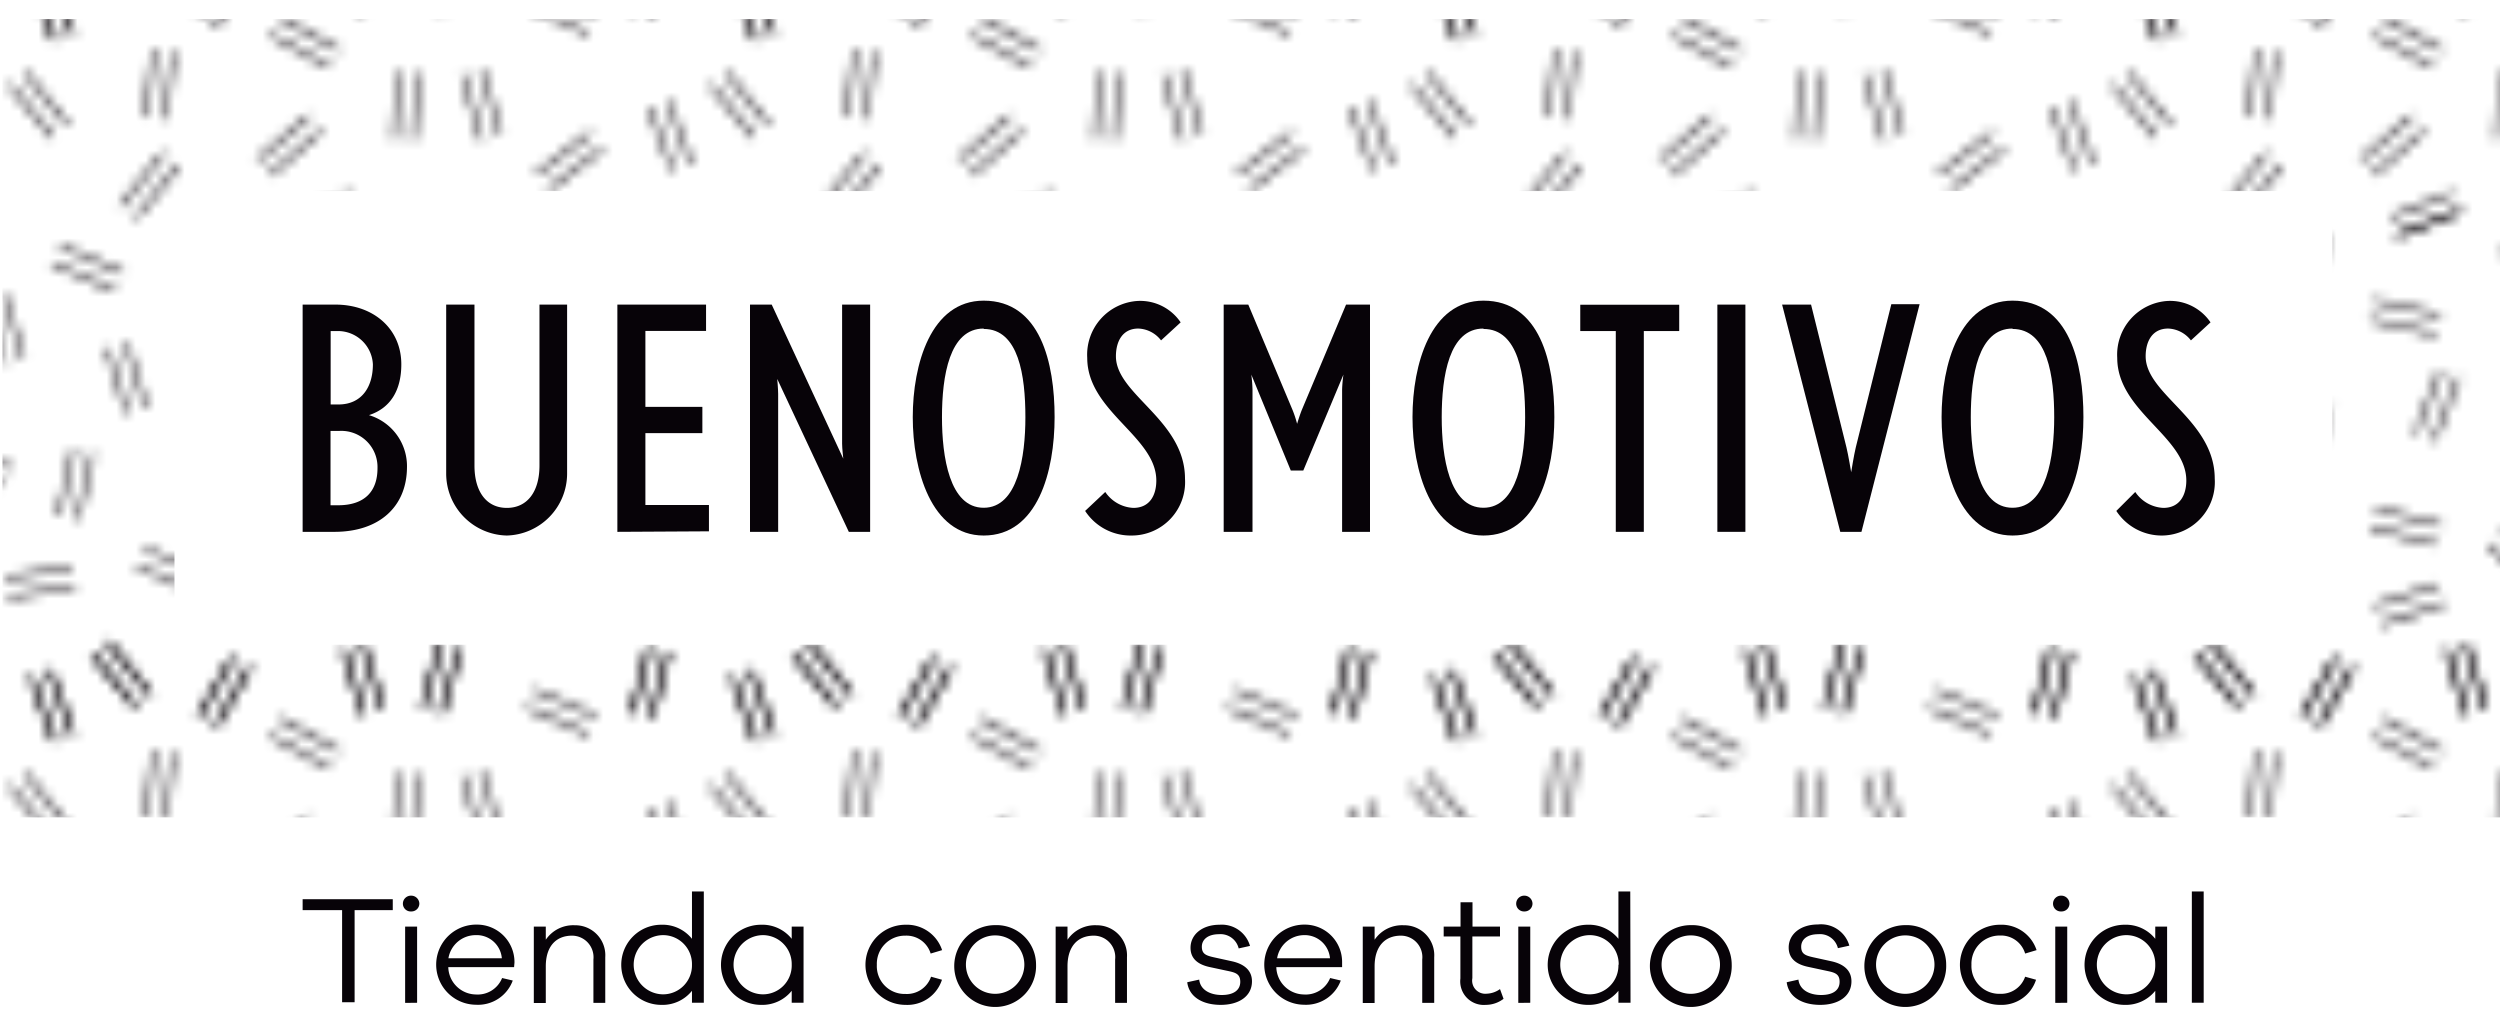<svg id="Capa_1" data-name="Capa 1" xmlns="http://www.w3.org/2000/svg" xmlns:xlink="http://www.w3.org/1999/xlink" viewBox="0 0 190 78"><defs><style>.cls-1,.cls-2{fill:none;}.cls-2{stroke:#070308;stroke-width:0.4px;}.cls-3{fill:url(#Hatching_Double);}.cls-4{fill:#070308;}</style><pattern id="Hatching_Double" data-name="Hatching Double" width="72" height="72" patternTransform="translate(-508.05 638.59) scale(0.74)" patternUnits="userSpaceOnUse" viewBox="0 0 72 72"><rect class="cls-1" width="72" height="72"/><line class="cls-2" x1="60.71" y1="75.62" x2="64.19" y2="69.55"/><line class="cls-2" x1="62.45" y1="68.55" x2="58.97" y2="74.63"/><line class="cls-2" x1="46.01" y1="76.43" x2="43.63" y2="69.84"/><line class="cls-2" x1="41.75" y1="70.52" x2="44.13" y2="77.11"/><line class="cls-2" x1="33.44" y1="74.76" x2="35.16" y2="67.98"/><line class="cls-2" x1="33.22" y1="67.49" x2="31.5" y2="74.27"/><line class="cls-2" x1="27.79" y1="74.61" x2="21.35" y2="71.88"/><line class="cls-2" x1="11.88" y1="74.24" x2="13.79" y2="67.5"/><line class="cls-2" x1="11.86" y1="66.96" x2="9.96" y2="73.69"/><line class="cls-2" x1="5.79" y1="73.85" x2="3.78" y2="67.15"/><line class="cls-2" x1="1.86" y1="67.72" x2="3.88" y2="74.43"/><line class="cls-2" x1="48.03" y1="68.22" x2="52.46" y2="73.64"/><line class="cls-2" x1="54.01" y1="72.37" x2="49.58" y2="66.95"/><line class="cls-2" x1="68.74" y1="25.23" x2="75.26" y2="22.68"/><line class="cls-2" x1="73.2" y1="39.07" x2="70.64" y2="45.59"/><line class="cls-2" x1="-3.26" y1="25.23" x2="3.26" y2="22.68"/><line class="cls-2" x1="1.2" y1="39.07" x2="-1.36" y2="45.59"/><line class="cls-2" x1="0.5" y1="46.32" x2="3.06" y2="39.8"/><line class="cls-2" x1="66.22" y1="4.59" x2="72.39" y2="7.91"/><line class="cls-2" x1="73.33" y1="6.14" x2="67.17" y2="2.83"/><line class="cls-2" x1="66.27" y1="19.02" x2="71.57" y2="14.44"/><line class="cls-2" x1="70.26" y1="12.93" x2="64.96" y2="17.5"/><line class="cls-2" x1="68.74" y1="25.23" x2="75.26" y2="22.68"/><line class="cls-2" x1="74.53" y1="20.82" x2="68.01" y2="23.37"/><line class="cls-2" x1="65.93" y1="33.83" x2="72.76" y2="35.38"/><line class="cls-2" x1="73.2" y1="33.43" x2="66.38" y2="31.88"/><line class="cls-2" x1="65.97" y1="55.2" x2="72.76" y2="56.93"/><line class="cls-2" x1="73.25" y1="54.99" x2="66.47" y2="53.26"/><line class="cls-2" x1="67.01" y1="65.18" x2="73.66" y2="62.98"/><line class="cls-2" x1="73.03" y1="61.08" x2="66.38" y2="63.28"/><line class="cls-2" x1="60.71" y1="3.62" x2="64.19" y2="-2.45"/><line class="cls-2" x1="62.45" y1="-3.45" x2="58.97" y2="2.63"/><line class="cls-2" x1="46.01" y1="4.43" x2="43.63" y2="-2.16"/><line class="cls-2" x1="41.75" y1="-1.48" x2="44.13" y2="5.11"/><line class="cls-2" x1="33.44" y1="2.76" x2="35.16" y2="-4.02"/><line class="cls-2" x1="33.22" y1="-4.51" x2="31.5" y2="2.27"/><line class="cls-2" x1="27.79" y1="2.61" x2="21.35" y2="-0.12"/><line class="cls-2" x1="20.57" y1="1.72" x2="27.01" y2="4.45"/><line class="cls-2" x1="11.88" y1="2.24" x2="13.79" y2="-4.5"/><line class="cls-2" x1="11.86" y1="-5.04" x2="9.96" y2="1.69"/><line class="cls-2" x1="5.79" y1="1.85" x2="3.78" y2="-4.85"/><line class="cls-2" x1="1.86" y1="-4.28" x2="3.88" y2="2.43"/><line class="cls-2" x1="62.45" y1="68.55" x2="58.97" y2="74.63"/><line class="cls-2" x1="60.71" y1="75.62" x2="64.19" y2="69.55"/><line class="cls-2" x1="48.03" y1="68.22" x2="52.46" y2="73.64"/><line class="cls-2" x1="54.01" y1="72.37" x2="49.58" y2="66.95"/><line class="cls-2" x1="41.75" y1="70.52" x2="44.13" y2="77.11"/><line class="cls-2" x1="46.01" y1="76.43" x2="43.63" y2="69.84"/><line class="cls-2" x1="33.22" y1="67.49" x2="31.5" y2="74.27"/><line class="cls-2" x1="33.44" y1="74.76" x2="35.16" y2="67.98"/><line class="cls-2" x1="11.86" y1="66.96" x2="9.96" y2="73.69"/><line class="cls-2" x1="11.88" y1="74.24" x2="13.79" y2="67.5"/><line class="cls-2" x1="1.86" y1="67.72" x2="3.88" y2="74.43"/><line class="cls-2" x1="5.79" y1="73.85" x2="3.78" y2="67.15"/><line class="cls-2" x1="15.45" y1="46.05" x2="11.97" y2="52.13"/><line class="cls-2" x1="13.71" y1="53.12" x2="17.19" y2="47.05"/><line class="cls-2" x1="45.51" y1="13.87" x2="41.08" y2="8.45"/><line class="cls-2" x1="39.53" y1="9.72" x2="43.96" y2="15.14"/><line class="cls-2" x1="33.25" y1="12.02" x2="35.63" y2="18.61"/><line class="cls-2" x1="37.51" y1="17.93" x2="35.13" y2="11.34"/><line class="cls-2" x1="59.79" y1="60.11" x2="53.35" y2="57.38"/><line class="cls-2" x1="52.57" y1="59.22" x2="59.01" y2="61.95"/><line class="cls-2" x1="59.99" y1="42.15" x2="58.08" y2="48.88"/><line class="cls-2" x1="60.01" y1="49.43" x2="61.91" y2="42.69"/><line class="cls-2" x1="49.58" y1="36.8" x2="51.59" y2="43.5"/><line class="cls-2" x1="53.51" y1="42.93" x2="51.49" y2="36.22"/><line class="cls-2" x1="30.03" y1="31.5" x2="33.51" y2="25.43"/><line class="cls-2" x1="31.77" y1="24.43" x2="28.29" y2="30.51"/><line class="cls-2" x1="15.53" y1="24.72" x2="19.96" y2="30.14"/><line class="cls-2" x1="21.51" y1="28.87" x2="17.08" y2="23.45"/><line class="cls-2" x1="7.75" y1="26.52" x2="10.13" y2="33.11"/><line class="cls-2" x1="12.01" y1="32.43" x2="9.63" y2="25.84"/><line class="cls-2" x1="59.72" y1="24.49" x2="58" y2="31.27"/><line class="cls-2" x1="59.94" y1="31.76" x2="61.66" y2="24.98"/><line class="cls-2" x1="43.9" y1="28.12" x2="50.34" y2="30.85"/><line class="cls-2" x1="51.13" y1="29.01" x2="44.68" y2="26.28"/><line class="cls-2" x1="27.08" y1="58.3" x2="29.09" y2="65"/><line class="cls-2" x1="31.01" y1="64.43" x2="28.99" y2="57.72"/><line class="cls-2" x1="45.98" y1="59.38" x2="39.05" y2="60.35"/><line class="cls-2" x1="39.33" y1="62.33" x2="46.26" y2="61.36"/><line class="cls-2" x1="46.12" y1="47.16" x2="44.56" y2="53.98"/><line class="cls-2" x1="46.51" y1="54.43" x2="48.07" y2="47.61"/><line class="cls-2" x1="27.23" y1="44.23" x2="23.49" y2="50.14"/><line class="cls-2" x1="25.18" y1="51.21" x2="28.92" y2="45.3"/><line class="cls-2" x1="28.9" y1="35.63" x2="22.48" y2="38.43"/><line class="cls-2" x1="23.28" y1="40.26" x2="29.7" y2="37.46"/><line class="cls-2" x1="15.38" y1="41.24" x2="17.29" y2="34.5"/><line class="cls-2" x1="15.36" y1="33.96" x2="13.46" y2="40.69"/><line class="cls-2" x1="40.92" y1="37.85" x2="38.91" y2="31.15"/><line class="cls-2" x1="36.99" y1="31.72" x2="39.01" y2="38.43"/><line class="cls-2" x1="27.21" y1="14.69" x2="21.62" y2="18.9"/><line class="cls-2" x1="22.83" y1="20.5" x2="28.42" y2="16.28"/><line class="cls-2" x1="17.95" y1="14.87" x2="16" y2="8.15"/><line class="cls-2" x1="14.08" y1="8.7" x2="16.02" y2="15.43"/><line class="cls-2" x1="7.41" y1="8.35" x2="7" y2="15.34"/><line class="cls-2" x1="9" y1="15.46" x2="9.4" y2="8.46"/><line class="cls-2" x1="20.26" y1="56.21" x2="16" y2="61.76"/><line class="cls-2" x1="17.59" y1="62.98" x2="21.85" y2="57.42"/><line class="cls-2" x1="12.47" y1="60.62" x2="7.62" y2="55.57"/><line class="cls-2" x1="6.17" y1="56.95" x2="11.02" y2="62"/><line class="cls-2" x1="52.51" y1="23.43" x2="56.91" y2="17.99"/><line class="cls-2" x1="55.35" y1="16.73" x2="50.95" y2="22.17"/><line class="cls-2" x1="55.54" y1="13.26" x2="56.32" y2="6.31"/><line class="cls-2" x1="54.33" y1="6.08" x2="53.55" y2="13.04"/><line class="cls-2" x1="32.57" y1="48.22" x2="39.01" y2="50.95"/><line class="cls-2" x1="39.79" y1="49.11" x2="33.35" y2="46.38"/><line class="cls-2" x1="48.03" y1="-3.78" x2="52.46" y2="1.64"/><line class="cls-2" x1="54.01" y1="0.37" x2="49.58" y2="-5.05"/><line class="cls-2" x1="-5.78" y1="4.59" x2="0.39" y2="7.91"/><line class="cls-2" x1="1.33" y1="6.14" x2="-4.83" y2="2.83"/><line class="cls-2" x1="-3.26" y1="25.23" x2="3.26" y2="22.68"/><line class="cls-2" x1="2.53" y1="20.82" x2="-3.99" y2="23.37"/><line class="cls-2" x1="-6.07" y1="33.83" x2="0.76" y2="35.38"/><line class="cls-2" x1="1.2" y1="33.43" x2="-5.62" y2="31.88"/><line class="cls-2" x1="-6.03" y1="55.2" x2="0.76" y2="56.93"/><line class="cls-2" x1="1.25" y1="54.99" x2="-5.53" y2="53.26"/><line class="cls-2" x1="-4.99" y1="65.18" x2="1.66" y2="62.98"/><line class="cls-2" x1="1.03" y1="61.08" x2="-5.62" y2="63.28"/><line class="cls-2" x1="62.45" y1="-3.45" x2="58.97" y2="2.63"/><line class="cls-2" x1="60.71" y1="3.62" x2="64.19" y2="-2.45"/><line class="cls-2" x1="48.03" y1="-3.78" x2="52.46" y2="1.64"/><line class="cls-2" x1="54.01" y1="0.37" x2="49.58" y2="-5.05"/><line class="cls-2" x1="41.75" y1="-1.48" x2="44.13" y2="5.11"/><line class="cls-2" x1="46.01" y1="4.43" x2="43.63" y2="-2.16"/><line class="cls-2" x1="33.22" y1="-4.51" x2="31.5" y2="2.27"/><line class="cls-2" x1="33.44" y1="2.76" x2="35.16" y2="-4.02"/><line class="cls-2" x1="11.86" y1="-5.04" x2="9.96" y2="1.69"/><line class="cls-2" x1="11.88" y1="2.24" x2="13.79" y2="-4.5"/><line class="cls-2" x1="1.86" y1="-4.28" x2="3.88" y2="2.43"/><line class="cls-2" x1="5.79" y1="1.85" x2="3.78" y2="-4.85"/></pattern></defs><title>MARCOS DINAMICOS FINALES</title><path class="cls-3" d="M.19,62.12V1.45H190.33V62.12ZM177.26,14.52h-164V49h164Z"/><path class="cls-4" d="M25.41,40.42H23V23.15H25.5c2.84,0,5,1.8,5,4.54,0,2-.85,3.34-2.46,3.86a4.05,4.05,0,0,1,2.89,4C30.9,38.5,28.84,40.42,25.41,40.42Zm.24-15.26h-.52v5.58h.59c1.77,0,2.62-1.33,2.62-3.05A2.66,2.66,0,0,0,25.64,25.16Zm.14,7.59h-.67v5.65h.57c2.06,0,3-1.09,3-2.82A2.75,2.75,0,0,0,25.79,32.75Z"/><path class="cls-4" d="M38.52,40.7A4.71,4.71,0,0,1,33.91,36V23.15h2.15V35.38c0,2,.92,3.22,2.46,3.22S41,37.39,41,35.38V23.15h2.1V36A4.71,4.71,0,0,1,38.52,40.7Z"/><path class="cls-4" d="M46.92,40.42V23.15h6.74v2H49.05v5.77h4.33v2H49.05v5.46h4.83v2Z"/><path class="cls-4" d="M64.51,40.42,59.07,28.8s.07.78.07,1.14V40.42H57V23.15h1.65l5.44,11.71S64,34.08,64,33.72V23.15h2.13V40.42Z"/><path class="cls-4" d="M74.76,40.7c-4,0-5.39-5-5.39-9s1.37-8.85,5.39-8.85c4.31,0,5.39,4.73,5.39,8.85S78.87,40.7,74.76,40.7Zm0-15.73c-2.6,0-3.17,3.59-3.17,6.74,0,3,.57,6.88,3.17,6.88s3.17-3.9,3.17-6.88C77.93,28.57,77.43,25,74.76,25Z"/><path class="cls-4" d="M86,40.7a4.12,4.12,0,0,1-3.53-1.87L84,37.39a2.74,2.74,0,0,0,2.13,1.21c1.28,0,1.75-1,1.75-2.08,0-3.34-5.25-5.25-5.25-9.32a4.09,4.09,0,0,1,3.88-4.33,3.71,3.71,0,0,1,3.22,1.63l-1.49,1.37a2.28,2.28,0,0,0-1.73-.9c-1.18,0-1.7.95-1.7,2.11,0,2.91,5.25,4.85,5.25,9.3A4.06,4.06,0,0,1,86,40.7Z"/><path class="cls-4" d="M102,40.42V29.61a10.39,10.39,0,0,1,.1-1.14l-3.05,7.29h-.95l-3-7.29a10.65,10.65,0,0,1,.09,1.14V40.42H93V23.15h1.87l3.36,8a8.39,8.39,0,0,1,.35,1.06s.19-.64.36-1.06l3.36-8h1.82V40.42Z"/><path class="cls-4" d="M112.74,40.7c-4,0-5.39-5-5.39-9s1.37-8.85,5.39-8.85c4.31,0,5.39,4.73,5.39,8.85S116.86,40.7,112.74,40.7Zm0-15.73c-2.6,0-3.17,3.59-3.17,6.74,0,3,.57,6.88,3.17,6.88s3.17-3.9,3.17-6.88C115.91,28.57,115.42,25,112.74,25Z"/><path class="cls-4" d="M124.93,25.16V40.42H122.8V25.16h-2.7v-2h7.52v2Z"/><path class="cls-4" d="M130.52,40.42V23.15h2.13V40.42Z"/><path class="cls-4" d="M141.47,40.42h-1.61l-4.42-17.27h2.2L140.33,34c.14.57.36,1.89.36,1.89s.21-1.32.35-1.89l2.7-10.88h2.15Z"/><path class="cls-4" d="M152.95,40.7c-4,0-5.39-5-5.39-9s1.38-8.85,5.39-8.85c4.31,0,5.39,4.73,5.39,8.85S157.06,40.7,152.95,40.7Zm0-15.73c-2.6,0-3.17,3.59-3.17,6.74,0,3,.57,6.88,3.17,6.88s3.17-3.9,3.17-6.88C156.12,28.57,155.62,25,152.95,25Z"/><path class="cls-4" d="M164.36,40.7a4.12,4.12,0,0,1-3.52-1.87l1.44-1.44a2.73,2.73,0,0,0,2.13,1.21c1.27,0,1.75-1,1.75-2.08,0-3.34-5.25-5.25-5.25-9.32a4.09,4.09,0,0,1,3.88-4.33A3.71,3.71,0,0,1,168,24.5l-1.49,1.37a2.29,2.29,0,0,0-1.73-.9c-1.19,0-1.71.95-1.71,2.11,0,2.91,5.25,4.85,5.25,9.3A4.06,4.06,0,0,1,164.36,40.7Z"/><path class="cls-4" d="M26.95,69.17v7H26v-7H23v-.83h6.85v.83Z"/><path class="cls-4" d="M31.87,68.67a.6.6,0,0,1-.63.6.59.59,0,0,1-.62-.6.61.61,0,0,1,.62-.6A.62.62,0,0,1,31.87,68.67Zm-1.08,7.55V70.42h.91v5.79Z"/><path class="cls-4" d="M39.07,73.5h-5a2.13,2.13,0,0,0,2.09,2.08,2,2,0,0,0,2-1.25l.81.19a2.81,2.81,0,0,1-2.8,1.84,3,3,0,0,1,.05-6.09,2.85,2.85,0,0,1,2.88,2.89Zm-5-.67h4.07a1.92,1.92,0,0,0-2-1.76A2.1,2.1,0,0,0,34.08,72.83Z"/><path class="cls-4" d="M46,72.75v3.47h-.9v-3.3a1.64,1.64,0,0,0-1.62-1.81c-1.23,0-2,.82-2,2.33v2.79h-.91V70.42h.91v1a2.52,2.52,0,0,1,2.21-1.1A2.28,2.28,0,0,1,46,72.75Z"/><path class="cls-4" d="M53.49,76.21h-.9V75.3a2.86,2.86,0,0,1-2.33,1.07,3,3,0,0,1,0-6.09,2.86,2.86,0,0,1,2.33,1.07v-3.6h.9Zm-.9-2.89a2.2,2.2,0,0,0-2.18-2.25,2.25,2.25,0,0,0,0,4.5A2.2,2.2,0,0,0,52.59,73.32Z"/><path class="cls-4" d="M61.07,76.21h-.9V75.3a2.86,2.86,0,0,1-2.33,1.07,3,3,0,0,1,0-6.09,2.86,2.86,0,0,1,2.33,1.07v-.93h.9Zm-.9-2.89A2.2,2.2,0,0,0,58,71.07a2.25,2.25,0,0,0,0,4.5A2.19,2.19,0,0,0,60.17,73.32Z"/><path class="cls-4" d="M70.76,74.23l.83.23a2.76,2.76,0,0,1-2.77,1.91,3,3,0,1,1,0-6.09,2.82,2.82,0,0,1,2.78,1.93l-.87.26a1.92,1.92,0,0,0-1.92-1.36,2.14,2.14,0,0,0-2.17,2.22,2.11,2.11,0,0,0,2.17,2.21A1.94,1.94,0,0,0,70.76,74.23Z"/><path class="cls-4" d="M78.74,73.31a3.11,3.11,0,1,1-3.1-3A3,3,0,0,1,78.74,73.31Zm-.89,0a2.22,2.22,0,1,0-4.44,0,2.22,2.22,0,1,0,4.44,0Z"/><path class="cls-4" d="M85.65,72.75v3.47h-.9v-3.3a1.63,1.63,0,0,0-1.62-1.81c-1.23,0-2,.82-2,2.33v2.79h-.9V70.42h.9v1a2.52,2.52,0,0,1,2.21-1.1A2.29,2.29,0,0,1,85.65,72.75Z"/><path class="cls-4" d="M91.14,74.45c.08.76.8,1.17,1.72,1.17s1.4-.39,1.4-1-.37-.71-1-.84L92,73.51c-1-.2-1.52-.68-1.52-1.48,0-1,.88-1.75,2.21-1.75A2.23,2.23,0,0,1,95,71.89l-.86.19A1.42,1.42,0,0,0,92.64,71c-.83,0-1.3.4-1.3.95s.32.67.89.8l1.41.31c.85.19,1.51.64,1.51,1.52,0,1.14-1,1.79-2.37,1.79s-2.41-.59-2.55-1.72Z"/><path class="cls-4" d="M102,73.5H97a2.13,2.13,0,0,0,2.09,2.08,2,2,0,0,0,2-1.25l.81.19a2.82,2.82,0,0,1-2.8,1.84,3,3,0,0,1,.06-6.09A2.84,2.84,0,0,1,102,73.17Zm-5-.67h4.08a1.93,1.93,0,0,0-2-1.76A2.1,2.1,0,0,0,97.06,72.83Z"/><path class="cls-4" d="M109,72.75v3.47h-.91v-3.3a1.63,1.63,0,0,0-1.62-1.81c-1.22,0-2,.82-2,2.33v2.79h-.9V70.42h.9v1a2.52,2.52,0,0,1,2.21-1.1A2.28,2.28,0,0,1,109,72.75Z"/><path class="cls-4" d="M114.27,75.91a2.23,2.23,0,0,1-1.35.46,1.79,1.79,0,0,1-1.93-2V71.17h-1.27v-.75H111V68.57h.91v1.85H114v.75H111.9v3.17A1,1,0,0,0,113,75.52a1.83,1.83,0,0,0,1-.35Z"/><path class="cls-4" d="M116.47,68.67a.6.6,0,0,1-.63.6.59.59,0,0,1-.61-.6.61.61,0,0,1,.61-.6A.62.62,0,0,1,116.47,68.67Zm-1.08,7.55V70.42h.91v5.79Z"/><path class="cls-4" d="M123.92,76.21H123V75.3a2.87,2.87,0,0,1-2.33,1.07,3,3,0,0,1,0-6.09A2.87,2.87,0,0,1,123,71.35v-3.6h.9Zm-.9-2.89a2.2,2.2,0,0,0-2.19-2.25,2.25,2.25,0,0,0,0,4.5A2.19,2.19,0,0,0,123,73.32Z"/><path class="cls-4" d="M131.61,73.31a3.11,3.11,0,1,1-3.1-3A3,3,0,0,1,131.61,73.31Zm-.89,0a2.22,2.22,0,1,0-4.44,0,2.22,2.22,0,1,0,4.44,0Z"/><path class="cls-4" d="M136.68,74.45c.09.76.8,1.17,1.73,1.17s1.4-.39,1.4-1-.37-.71-1-.84l-1.35-.29c-1-.2-1.52-.68-1.52-1.48,0-1,.88-1.75,2.22-1.75a2.23,2.23,0,0,1,2.39,1.61l-.87.19A1.4,1.4,0,0,0,138.18,71c-.83,0-1.29.4-1.29.95s.32.67.9.8l1.41.31c.85.19,1.51.64,1.51,1.52,0,1.14-1,1.79-2.37,1.79s-2.41-.59-2.55-1.72Z"/><path class="cls-4" d="M147.91,73.31a3.11,3.11,0,1,1-3.1-3A3,3,0,0,1,147.91,73.31Zm-.89,0a2.22,2.22,0,1,0-4.44,0,2.22,2.22,0,1,0,4.44,0Z"/><path class="cls-4" d="M153.91,74.23l.83.23A2.75,2.75,0,0,1,152,76.37a3,3,0,1,1,0-6.09,2.81,2.81,0,0,1,2.78,1.93l-.87.26A1.91,1.91,0,0,0,152,71.1a2.14,2.14,0,0,0-2.17,2.22A2.11,2.11,0,0,0,152,75.53,1.93,1.93,0,0,0,153.91,74.23Z"/><path class="cls-4" d="M157.28,68.67a.6.6,0,0,1-.63.6.59.59,0,0,1-.62-.6.61.61,0,0,1,.62-.6A.62.62,0,0,1,157.28,68.67Zm-1.08,7.55V70.42h.91v5.79Z"/><path class="cls-4" d="M164.7,76.21h-.9V75.3a2.86,2.86,0,0,1-2.33,1.07,3,3,0,0,1,0-6.09,2.86,2.86,0,0,1,2.33,1.07v-.93h.9Zm-.9-2.89a2.2,2.2,0,0,0-2.19-2.25,2.25,2.25,0,0,0,0,4.5A2.19,2.19,0,0,0,163.8,73.32Z"/><path class="cls-4" d="M166.58,76.21V67.75h.9v8.46Z"/></svg>